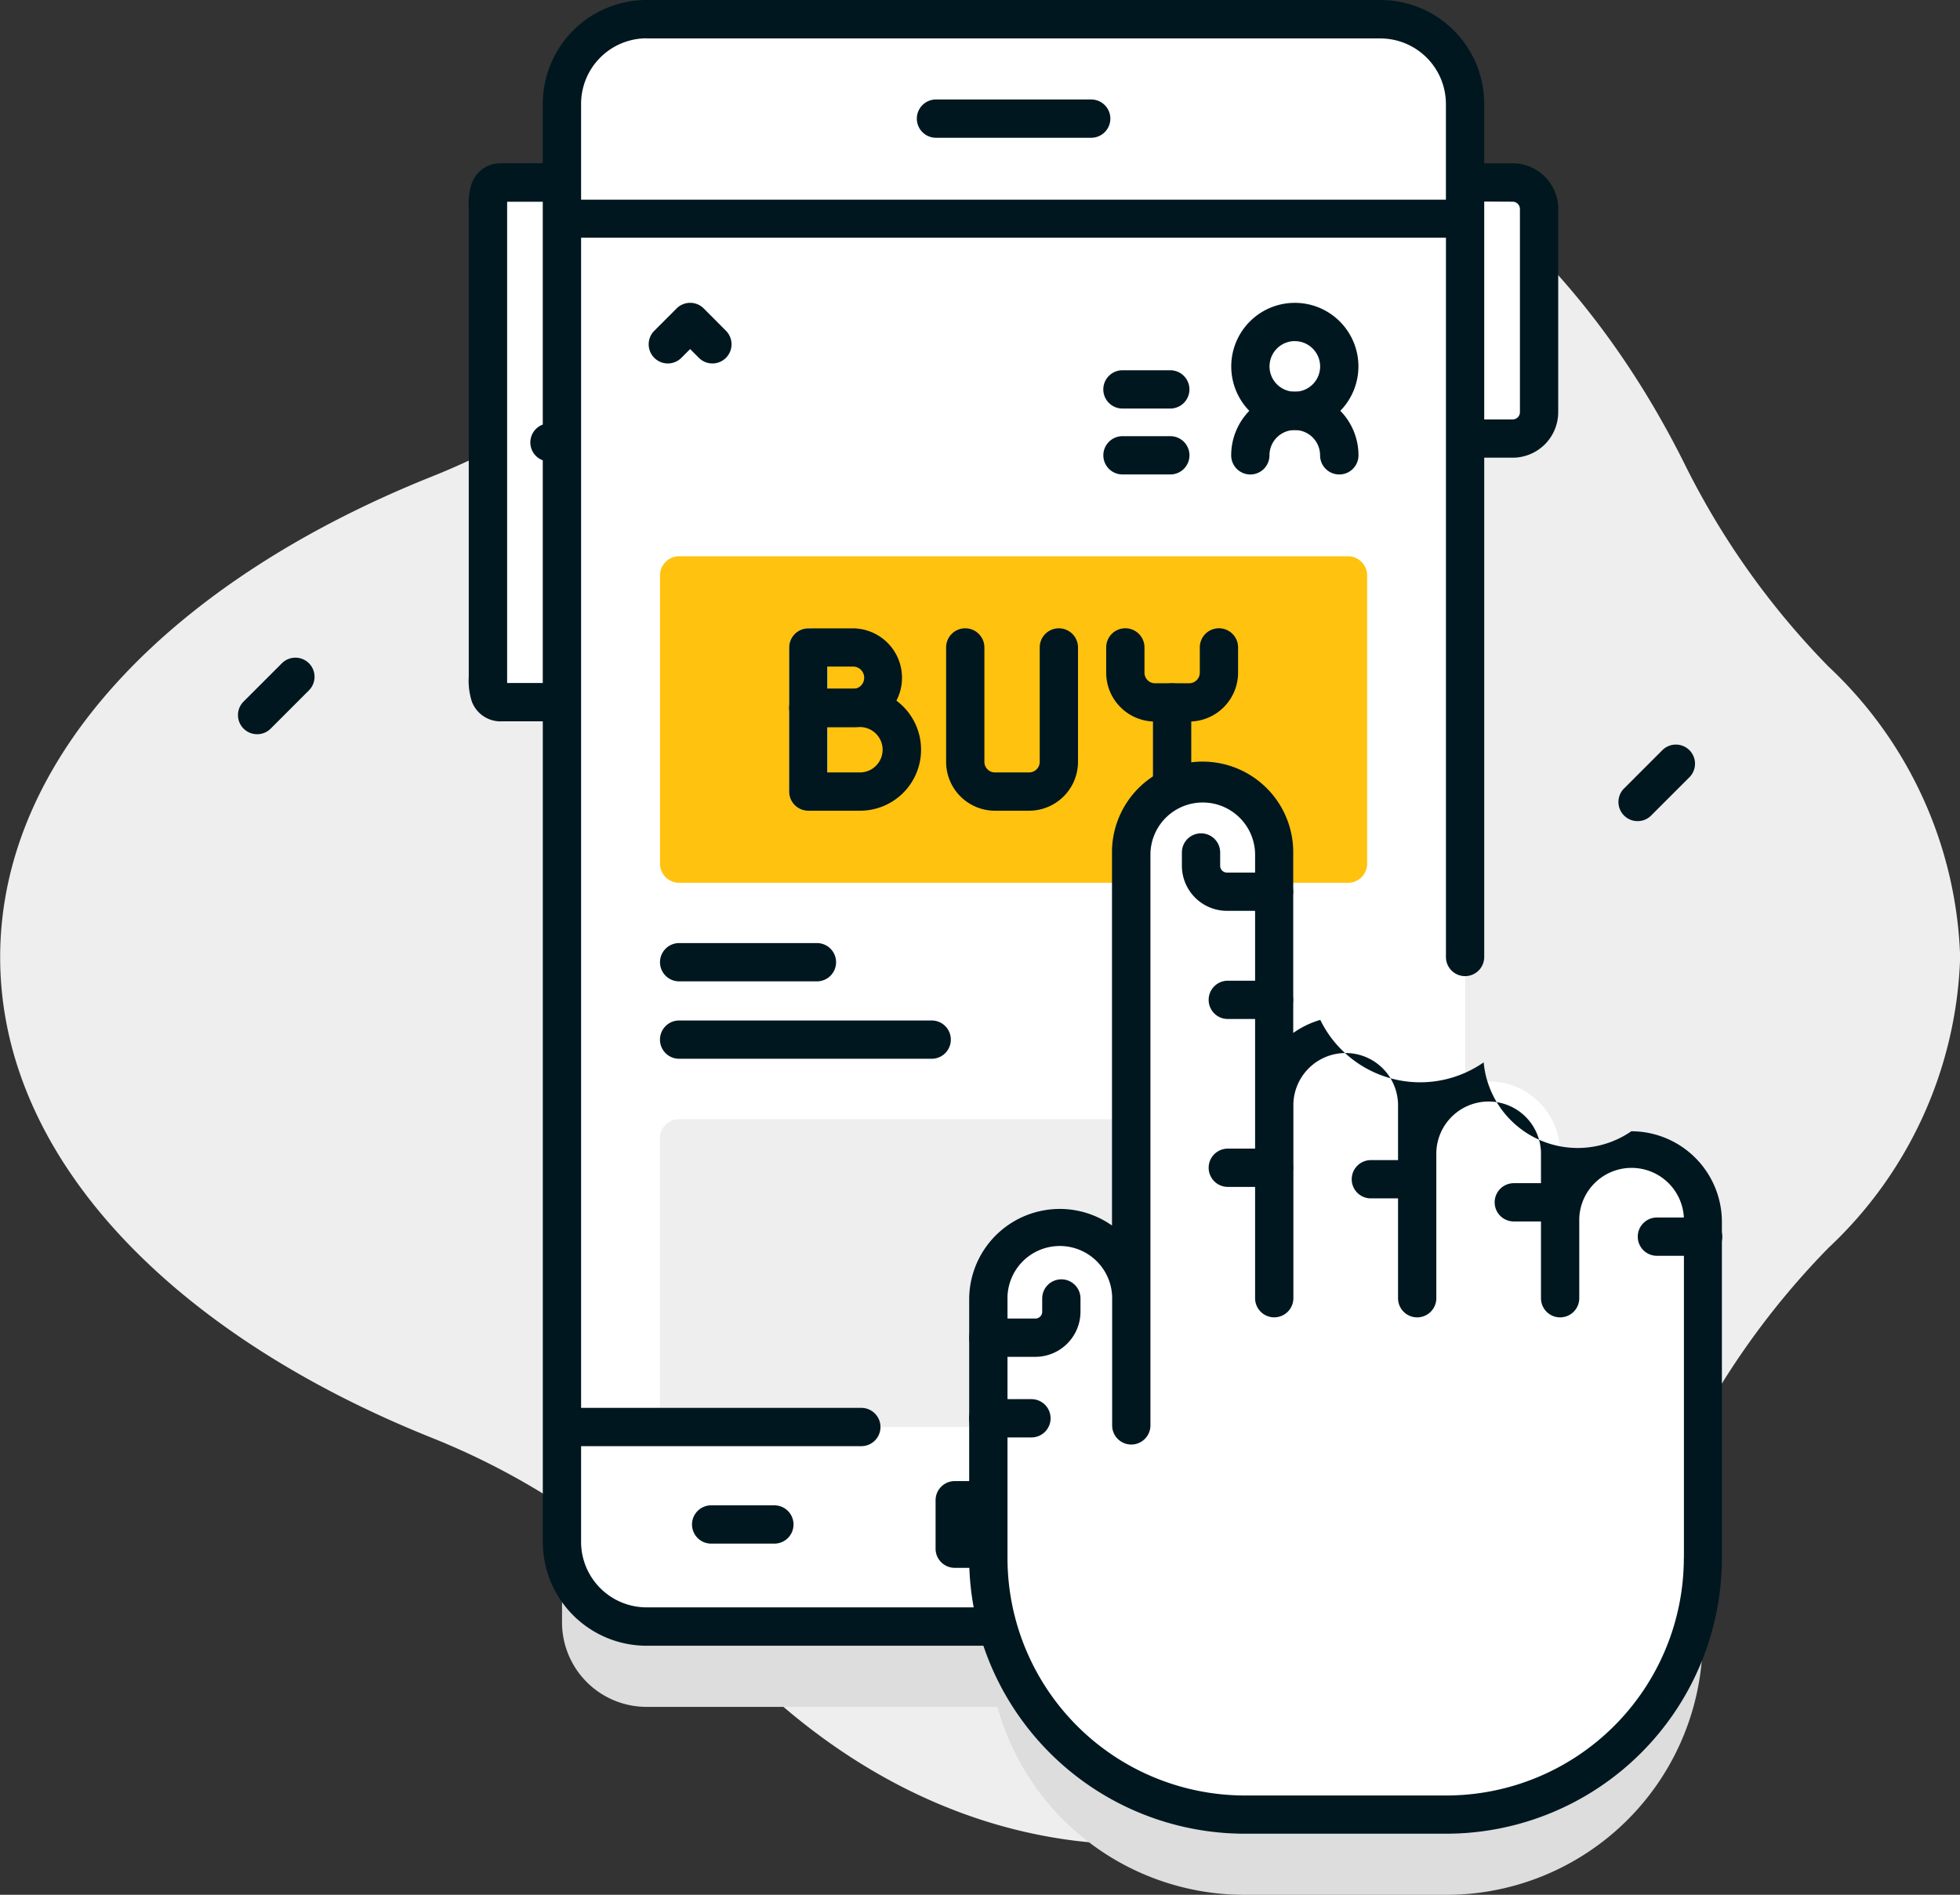 <svg xmlns="http://www.w3.org/2000/svg" width="63.129" height="61.027" viewBox="0 0 63.129 61.027">
  <rect x="0" y="0" width="63.129" height="61.027" fill="#333333" stroke="none"/>
  <g id="Group_55530" data-name="Group 55530" transform="translate(-1189.766 981.391)">
    <path id="Path_33440" data-name="Path 33440" d="M1252.9-950.567a13.4,13.4,0,0,0-4.235-9.35,25.462,25.462,0,0,1-4.625-6.5c-3.809-7.671-10.3-12.723-17.673-12.723-5.238,0-10.033,2.552-13.736,6.782a23.631,23.631,0,0,1-9,6.333c-8.364,3.359-13.86,9.031-13.86,15.463s5.5,12.1,13.86,15.462a23.644,23.644,0,0,1,9,6.334c3.7,4.23,8.5,6.782,13.736,6.782,7.371,0,13.864-5.053,17.673-12.723a25.477,25.477,0,0,1,4.625-6.5A13.389,13.389,0,0,0,1252.9-950.567Z" fill="#eee"/>
    <g id="Group_55312" data-name="Group 55312">
      <g id="Group_55307" data-name="Group 55307">
        <path id="Path_33441" data-name="Path 33441" d="M1242.314-941.753a2.3,2.3,0,0,0-2.3,2.3v-2.219a2.3,2.3,0,0,0-2.3-2.3,2.316,2.316,0,0,0-.756.128v-31.618a2.723,2.723,0,0,0-2.723-2.723h-23.644a2.723,2.723,0,0,0-2.723,2.723h0v46.322a2.723,2.723,0,0,0,2.723,2.723h11.3a8.261,8.261,0,0,0,7.959,6.054h6.5a8.259,8.259,0,0,0,8.259-8.259h0v-10.83a2.3,2.3,0,0,0-2.3-2.3Z" fill="#ddd"/>
        <g id="Group_55306" data-name="Group 55306">
          <g id="Group_55285" data-name="Group 55285">
            <g id="Group_55279" data-name="Group 55279">
              <g id="Group_55278" data-name="Group 55278">
                <g id="Group_55277" data-name="Group 55277">
                  <g id="Group_55276-2" data-name="Group 55276-2">
                    <path id="Path_33442" data-name="Path 33442" d="M1238.492-967.267h-2.653v-8.248h2.653a.849.849,0,0,1,.849.849h0v6.55A.849.849,0,0,1,1238.492-967.267Z" fill="#fff"/>
                    <path id="Path_33443" data-name="Path 33443" d="M1205.944-958.78h3.041v-16.735h-3.041c-.469,0-.461.38-.461.849v15.036C1205.483-959.161,1205.475-958.78,1205.944-958.78Z" fill="#fff"/>
                  </g>
                </g>
                <path id="Path_33444" data-name="Path 33444" d="M1234.231-929h-23.639a2.723,2.723,0,0,1-2.723-2.723h0v-46.326a2.723,2.723,0,0,1,2.723-2.723h23.639a2.723,2.723,0,0,1,2.723,2.723h0v46.322a2.723,2.723,0,0,1-2.72,2.726h0Z" fill="#fff"/>
                <path id="Path_33445" data-name="Path 33445" d="M1207.868-974.353h29.089v38.921h-29.089Z" fill="#fff"/>
                <path id="Path_33446" data-name="Path 33446" d="M1233.8-935.43h-22.779v-9.3a.617.617,0,0,1,.616-.616h21.544a.618.618,0,0,1,.616.616v9.3Z" fill="#eee"/>
              </g>
            </g>
            <g id="Group_55280" data-name="Group 55280">
              <path id="Path_33447" data-name="Path 33447" d="M1224.907-976.954h-4.994a.616.616,0,0,1-.617-.616.617.617,0,0,1,.617-.617h5a.617.617,0,0,1,.616.617.616.616,0,0,1-.616.616Z" fill="#00171f"/>
            </g>
            <g id="Group_55281" data-name="Group 55281">
              <path id="Path_33448" data-name="Path 33448" d="M1219.9-933.073v1.561a.616.616,0,0,0,.616.617h3.78a.616.616,0,0,0,.616-.617v-1.561a.618.618,0,0,0-.616-.616h-3.78A.617.617,0,0,0,1219.9-933.073Z" fill="#00171f"/>
            </g>
            <g id="Group_55284" data-name="Group 55284">
              <g id="Group_55282" data-name="Group 55282">
                <path id="Path_33449" data-name="Path 33449" d="M1232.15-931.675h-2.036a.617.617,0,0,1-.617-.616.617.617,0,0,1,.617-.617h2.036a.616.616,0,0,1,.616.617A.616.616,0,0,1,1232.15-931.675Z" fill="#ff4d4d"/>
              </g>
              <g id="Group_55283" data-name="Group 55283">
                <path id="Path_33450" data-name="Path 33450" d="M1214.708-931.675h-2.036a.616.616,0,0,1-.617-.616.617.617,0,0,1,.617-.617h2.036a.616.616,0,0,1,.616.617A.616.616,0,0,1,1214.708-931.675Z" fill="#00171f"/>
              </g>
            </g>
          </g>
          <g id="Group_55288" data-name="Group 55288">
            <path id="Path_33451" data-name="Path 33451" d="M1233.183-952.959H1211.64a.615.615,0,0,1-.616-.616h0v-9.284a.617.617,0,0,1,.616-.616h21.544a.618.618,0,0,1,.616.616h0v9.286a.617.617,0,0,1-.618.615Z" fill="#ffc20f"/>
            <g id="Group_55287" data-name="Group 55287">
              <path id="Path_33452" data-name="Path 33452" d="M1215.8-955.281a.616.616,0,0,1-.616-.616h0v-4.642a.616.616,0,0,1,.616-.616.616.616,0,0,1,.617.616v4.642a.617.617,0,0,1-.616.616Z" fill="#fff"/>
              <g id="Group_55286" data-name="Group 55286">
                <path id="Path_33453" data-name="Path 33453" d="M1217.261-957.972H1215.8a.615.615,0,0,1-.615-.615v-1.95a.616.616,0,0,1,.616-.616h1.466a1.591,1.591,0,0,1,1.551,1.631,1.591,1.591,0,0,1-1.551,1.552Zm-.849-1.233h.849a.357.357,0,0,0,.339-.377.359.359,0,0,0-.339-.34h-.849Z" fill="#00171f"/>
                <path id="Path_33454" data-name="Path 33454" d="M1217.463-955.28H1215.8a.616.616,0,0,1-.616-.616h0v-2.7a.617.617,0,0,1,.616-.616h1.668a1.965,1.965,0,0,1,1.964,1.964A1.964,1.964,0,0,1,1217.463-955.28Zm-1.051-1.233h1.051a.731.731,0,0,0,.731-.731.732.732,0,0,0-.731-.731h-1.051Z" fill="#00171f"/>
                <path id="Path_33455" data-name="Path 33455" d="M1222.913-955.28h-1.1a1.574,1.574,0,0,1-1.574-1.574v-3.685a.616.616,0,0,1,.616-.616.617.617,0,0,1,.617.616h0v3.685a.34.34,0,0,0,.341.341h1.1a.342.342,0,0,0,.341-.341v-3.685a.616.616,0,0,1,.616-.616.617.617,0,0,1,.617.616h0v3.688A1.576,1.576,0,0,1,1222.913-955.28Z" fill="#00171f"/>
                <path id="Path_33456" data-name="Path 33456" d="M1228.069-958.152h-1.1a1.574,1.574,0,0,1-1.574-1.574v-.814a.616.616,0,0,1,.616-.616.617.617,0,0,1,.617.616v.814a.34.34,0,0,0,.341.341h1.1a.342.342,0,0,0,.341-.341v-.814a.616.616,0,0,1,.616-.616.616.616,0,0,1,.617.616v.814A1.577,1.577,0,0,1,1228.069-958.152Z" fill="#00171f"/>
                <path id="Path_33457" data-name="Path 33457" d="M1227.519-955.281a.616.616,0,0,1-.617-.616v-2.871a.616.616,0,0,1,.616-.616.616.616,0,0,1,.617.616v2.871A.616.616,0,0,1,1227.519-955.281Z" fill="#00171f"/>
              </g>
            </g>
          </g>
          <g id="Group_55294" data-name="Group 55294">
            <path id="Path_33458" data-name="Path 33458" d="M1242.314-944.344a2.3,2.3,0,0,0-2.3,2.3v-2.219a2.3,2.3,0,0,0-2.3-2.3,2.3,2.3,0,0,0-2.3,2.3h0v-1.478a2.3,2.3,0,0,0-2.3-2.3,2.3,2.3,0,0,0-2.3,2.3v-8.148a2.3,2.3,0,0,0-2.3-2.3,2.3,2.3,0,0,0-2.3,2.3h0v14.35a2.3,2.3,0,0,0-2.3-2.3,2.3,2.3,0,0,0-2.3,2.3h0v8.329a8.259,8.259,0,0,0,8.257,8.26h6.5a8.259,8.259,0,0,0,8.259-8.259h0v-10.833a2.3,2.3,0,0,0-2.3-2.3Z" fill="#fff"/>
            <path id="Path_33459" data-name="Path 33459" d="M1230.8-952.055h-1.516a1.454,1.454,0,0,1-1.451-1.451v-.429a.616.616,0,0,1,.616-.616.616.616,0,0,1,.617.616v.429a.217.217,0,0,0,.218.218h1.516a.617.617,0,0,1,.616.617A.616.616,0,0,1,1230.8-952.055Z" fill="#00171f"/>
            <g id="Group_55289" data-name="Group 55289">
              <path id="Path_33460" data-name="Path 33460" d="M1230.8-948.572h-1.488a.616.616,0,0,1-.617-.616.617.617,0,0,1,.617-.617h1.488a.617.617,0,0,1,.616.617.616.616,0,0,1-.616.616Z" fill="#00171f"/>
              <path id="Path_33461" data-name="Path 33461" d="M1230.8-943.164h-1.488a.617.617,0,0,1-.617-.616.617.617,0,0,1,.617-.617h1.488a.616.616,0,0,1,.616.617.616.616,0,0,1-.616.616Z" fill="#00171f"/>
            </g>
            <g id="Group_55290" data-name="Group 55290">
              <path id="Path_33462" data-name="Path 33462" d="M1235.408-942.794h-1.488a.616.616,0,0,1-.617-.616.617.617,0,0,1,.617-.617h1.488a.617.617,0,0,1,.616.617A.616.616,0,0,1,1235.408-942.794Z" fill="#00171f"/>
            </g>
            <g id="Group_55291" data-name="Group 55291">
              <path id="Path_33463" data-name="Path 33463" d="M1240.013-942.051h-1.489a.616.616,0,0,1-.617-.616.617.617,0,0,1,.617-.617h1.488a.617.617,0,0,1,.616.617.616.616,0,0,1-.616.616Z" fill="#00171f"/>
            </g>
            <g id="Group_55292" data-name="Group 55292">
              <path id="Path_33464" data-name="Path 33464" d="M1244.621-940.945h-1.488a.616.616,0,0,1-.617-.616.617.617,0,0,1,.617-.617h1.488a.617.617,0,0,1,.616.617A.616.616,0,0,1,1244.621-940.945Z" fill="#00171f"/>
            </g>
            <g id="Group_55293" data-name="Group 55293">
              <path id="Path_33465" data-name="Path 33465" d="M1222.988-935.095h-1.393a.616.616,0,0,1-.617-.616.617.617,0,0,1,.617-.617h1.393a.616.616,0,0,1,.616.617A.616.616,0,0,1,1222.988-935.095Z" fill="#00171f"/>
              <path id="Path_33466" data-name="Path 33466" d="M1223.112-937.691H1221.6a.616.616,0,0,1-.617-.616.617.617,0,0,1,.617-.617h1.516a.219.219,0,0,0,.218-.218v-.429a.616.616,0,0,1,.616-.616.616.616,0,0,1,.617.616h0v.429A1.455,1.455,0,0,1,1223.112-937.691Z" fill="#00171f"/>
            </g>
          </g>
          <g id="Group_55298" data-name="Group 55298">
            <g id="Group_55297" data-name="Group 55297">
              <g id="Group_55295" data-name="Group 55295">
                <path id="Path_33467" data-name="Path 33467" d="M1219.774-947.291h-8.134a.616.616,0,0,1-.617-.616.617.617,0,0,1,.617-.617h8.135a.616.616,0,0,1,.616.617.616.616,0,0,1-.616.616Z" fill="#00171f"/>
              </g>
              <g id="Group_55296" data-name="Group 55296">
                <path id="Path_33468" data-name="Path 33468" d="M1216.077-949.784h-4.436a.616.616,0,0,1-.617-.616.617.617,0,0,1,.617-.617h4.438a.616.616,0,0,1,.616.617.616.616,0,0,1-.616.616Z" fill="#00171f"/>
              </g>
            </g>
          </g>
          <g id="Group_55299" data-name="Group 55299">
            <path id="Path_33469" data-name="Path 33469" d="M1242.313-944.959a3.042,3.042,0,0,1-4.233-.769,3.031,3.031,0,0,1-.527-1.447,3.58,3.58,0,0,1-4.984-.893,3.525,3.525,0,0,1-.278-.475,2.909,2.909,0,0,0-.872.421v-5.767a2.919,2.919,0,0,0-2.865-2.972,2.918,2.918,0,0,0-2.972,2.865c0,.035,0,.071,0,.107v11.969a2.918,2.918,0,0,0-4.066.7,2.916,2.916,0,0,0-.534,1.681v8.329a8.725,8.725,0,0,0,.145,1.588H1210.59a2.111,2.111,0,0,1-2.108-2.108v-3.084h9.027a.616.616,0,0,0,.616-.616.616.616,0,0,0-.616-.617h-9.027v-37.687h27.856v23.165a.616.616,0,0,0,.616.617.617.617,0,0,0,.617-.617h0V-966.65h.918a1.468,1.468,0,0,0,1.465-1.465v-6.551a1.468,1.468,0,0,0-1.465-1.465h-.918v-1.919a3.346,3.346,0,0,0-3.341-3.341h-23.64a3.345,3.345,0,0,0-3.341,3.341v1.917h-1.307a.99.99,0,0,0-.978.635,2.182,2.182,0,0,0-.1.806V-959.6a2.2,2.2,0,0,0,.1.806.987.987,0,0,0,.978.635h1.307v26.432a3.344,3.344,0,0,0,3.341,3.341h10.85a8.887,8.887,0,0,0,8.413,6.054h6.5a8.886,8.886,0,0,0,8.873-8.873v-10.832a2.922,2.922,0,0,0-2.918-2.919Zm-3.824-29.936a.236.236,0,0,1,.232.232v6.549a.235.235,0,0,1-.232.232h-.918V-974.9Zm-27.9-5.258h23.64a2.114,2.114,0,0,1,2.108,2.108v3.084h-27.855v-3.087a2.113,2.113,0,0,1,2.109-2.109Zm-4.489,20.76v-15.5h1.148v7.176a.615.615,0,0,0-.362.79.612.612,0,0,0,.362.361v7.173Zm37.9,28.188a7.654,7.654,0,0,1-7.642,7.642h-6.5a7.653,7.653,0,0,1-7.642-7.642v-8.329a1.684,1.684,0,0,1,1.644-1.726,1.686,1.686,0,0,1,1.727,1.644v4.133a.616.616,0,0,0,.616.617.617.617,0,0,0,.617-.617h0V-953.9a1.684,1.684,0,0,1,1.726-1.644,1.686,1.686,0,0,1,1.645,1.644v14.32a.616.616,0,0,0,.616.617.617.617,0,0,0,.617-.617h0v-6.169a1.684,1.684,0,0,1,1.644-1.726,1.686,1.686,0,0,1,1.727,1.644v6.252a.616.616,0,0,0,.616.617.617.617,0,0,0,.617-.617v-4.69a1.684,1.684,0,0,1,1.726-1.644,1.686,1.686,0,0,1,1.645,1.644v4.69a.616.616,0,0,0,.616.617.617.617,0,0,0,.617-.617v-2.471a1.684,1.684,0,0,1,1.644-1.726,1.686,1.686,0,0,1,1.727,1.644v10.915Z" fill="#00171f"/>
            <path id="Path_33470" data-name="Path 33470" d="M1211.559-971.457l-.719.719a.616.616,0,0,0,0,.872.616.616,0,0,0,.872,0h0l.282-.282.282.282a.616.616,0,0,0,.872,0,.618.618,0,0,0,0-.872h0l-.716-.719a.617.617,0,0,0-.873,0Z" fill="#00171f"/>
          </g>
          <g id="Group_55305" data-name="Group 55305">
            <g id="Group_55302" data-name="Group 55302">
              <g id="Group_55300" data-name="Group 55300">
                <path id="Path_33471" data-name="Path 33471" d="M1231.471-967.541a2.047,2.047,0,0,1-2.048-2.048,2.048,2.048,0,0,1,2.048-2.048,2.048,2.048,0,0,1,2.048,2.048h0A2.051,2.051,0,0,1,1231.471-967.541Zm0-2.864a.815.815,0,0,0-.815.815.814.814,0,0,0,.815.815.815.815,0,0,0,.815-.815h0a.817.817,0,0,0-.815-.814Z" fill="#00171f"/>
              </g>
              <g id="Group_55301" data-name="Group 55301">
                <path id="Path_33472" data-name="Path 33472" d="M1232.9-966.11a.616.616,0,0,1-.616-.616.815.815,0,0,0-.815-.815.814.814,0,0,0-.815.815h0a.617.617,0,0,1-.617.617.616.616,0,0,1-.616-.617,2.05,2.05,0,0,1,2.05-2.05,2.05,2.05,0,0,1,2.05,2.05.617.617,0,0,1-.616.616Z" fill="#00171f"/>
              </g>
            </g>
            <g id="Group_55303" data-name="Group 55303">
              <path id="Path_33473" data-name="Path 33473" d="M1227.461-966.11h-1.541a.617.617,0,0,1-.617-.616.617.617,0,0,1,.617-.617h1.541a.616.616,0,0,1,.616.617A.616.616,0,0,1,1227.461-966.11Z" fill="#00171f"/>
            </g>
            <g id="Group_55304" data-name="Group 55304">
              <path id="Path_33474" data-name="Path 33474" d="M1227.46-968.233h-1.541a.616.616,0,0,1-.617-.616.617.617,0,0,1,.617-.617h1.541a.617.617,0,0,1,.616.617A.616.616,0,0,1,1227.46-968.233Z" fill="#00171f"/>
            </g>
          </g>
        </g>
      </g>
      <g id="Group_55311" data-name="Group 55311">
        <path id="Path_33478" data-name="Path 33478" d="M1242.511-954.945a.615.615,0,0,1-.617-.615.613.613,0,0,1,.181-.437l1.233-1.233a.618.618,0,0,1,.872,0,.618.618,0,0,1,0,.872h0l-1.233,1.233A.612.612,0,0,1,1242.511-954.945Z" fill="#00171f"/>
        <path id="Path_33479" data-name="Path 33479" d="M1198.048-957.744a.615.615,0,0,1-.617-.615.613.613,0,0,1,.181-.437l1.233-1.233a.618.618,0,0,1,.872,0,.618.618,0,0,1,0,.872l-1.233,1.233A.611.611,0,0,1,1198.048-957.744Z" fill="#00171f"/>
      </g>
    </g>
  </g>
</svg>
